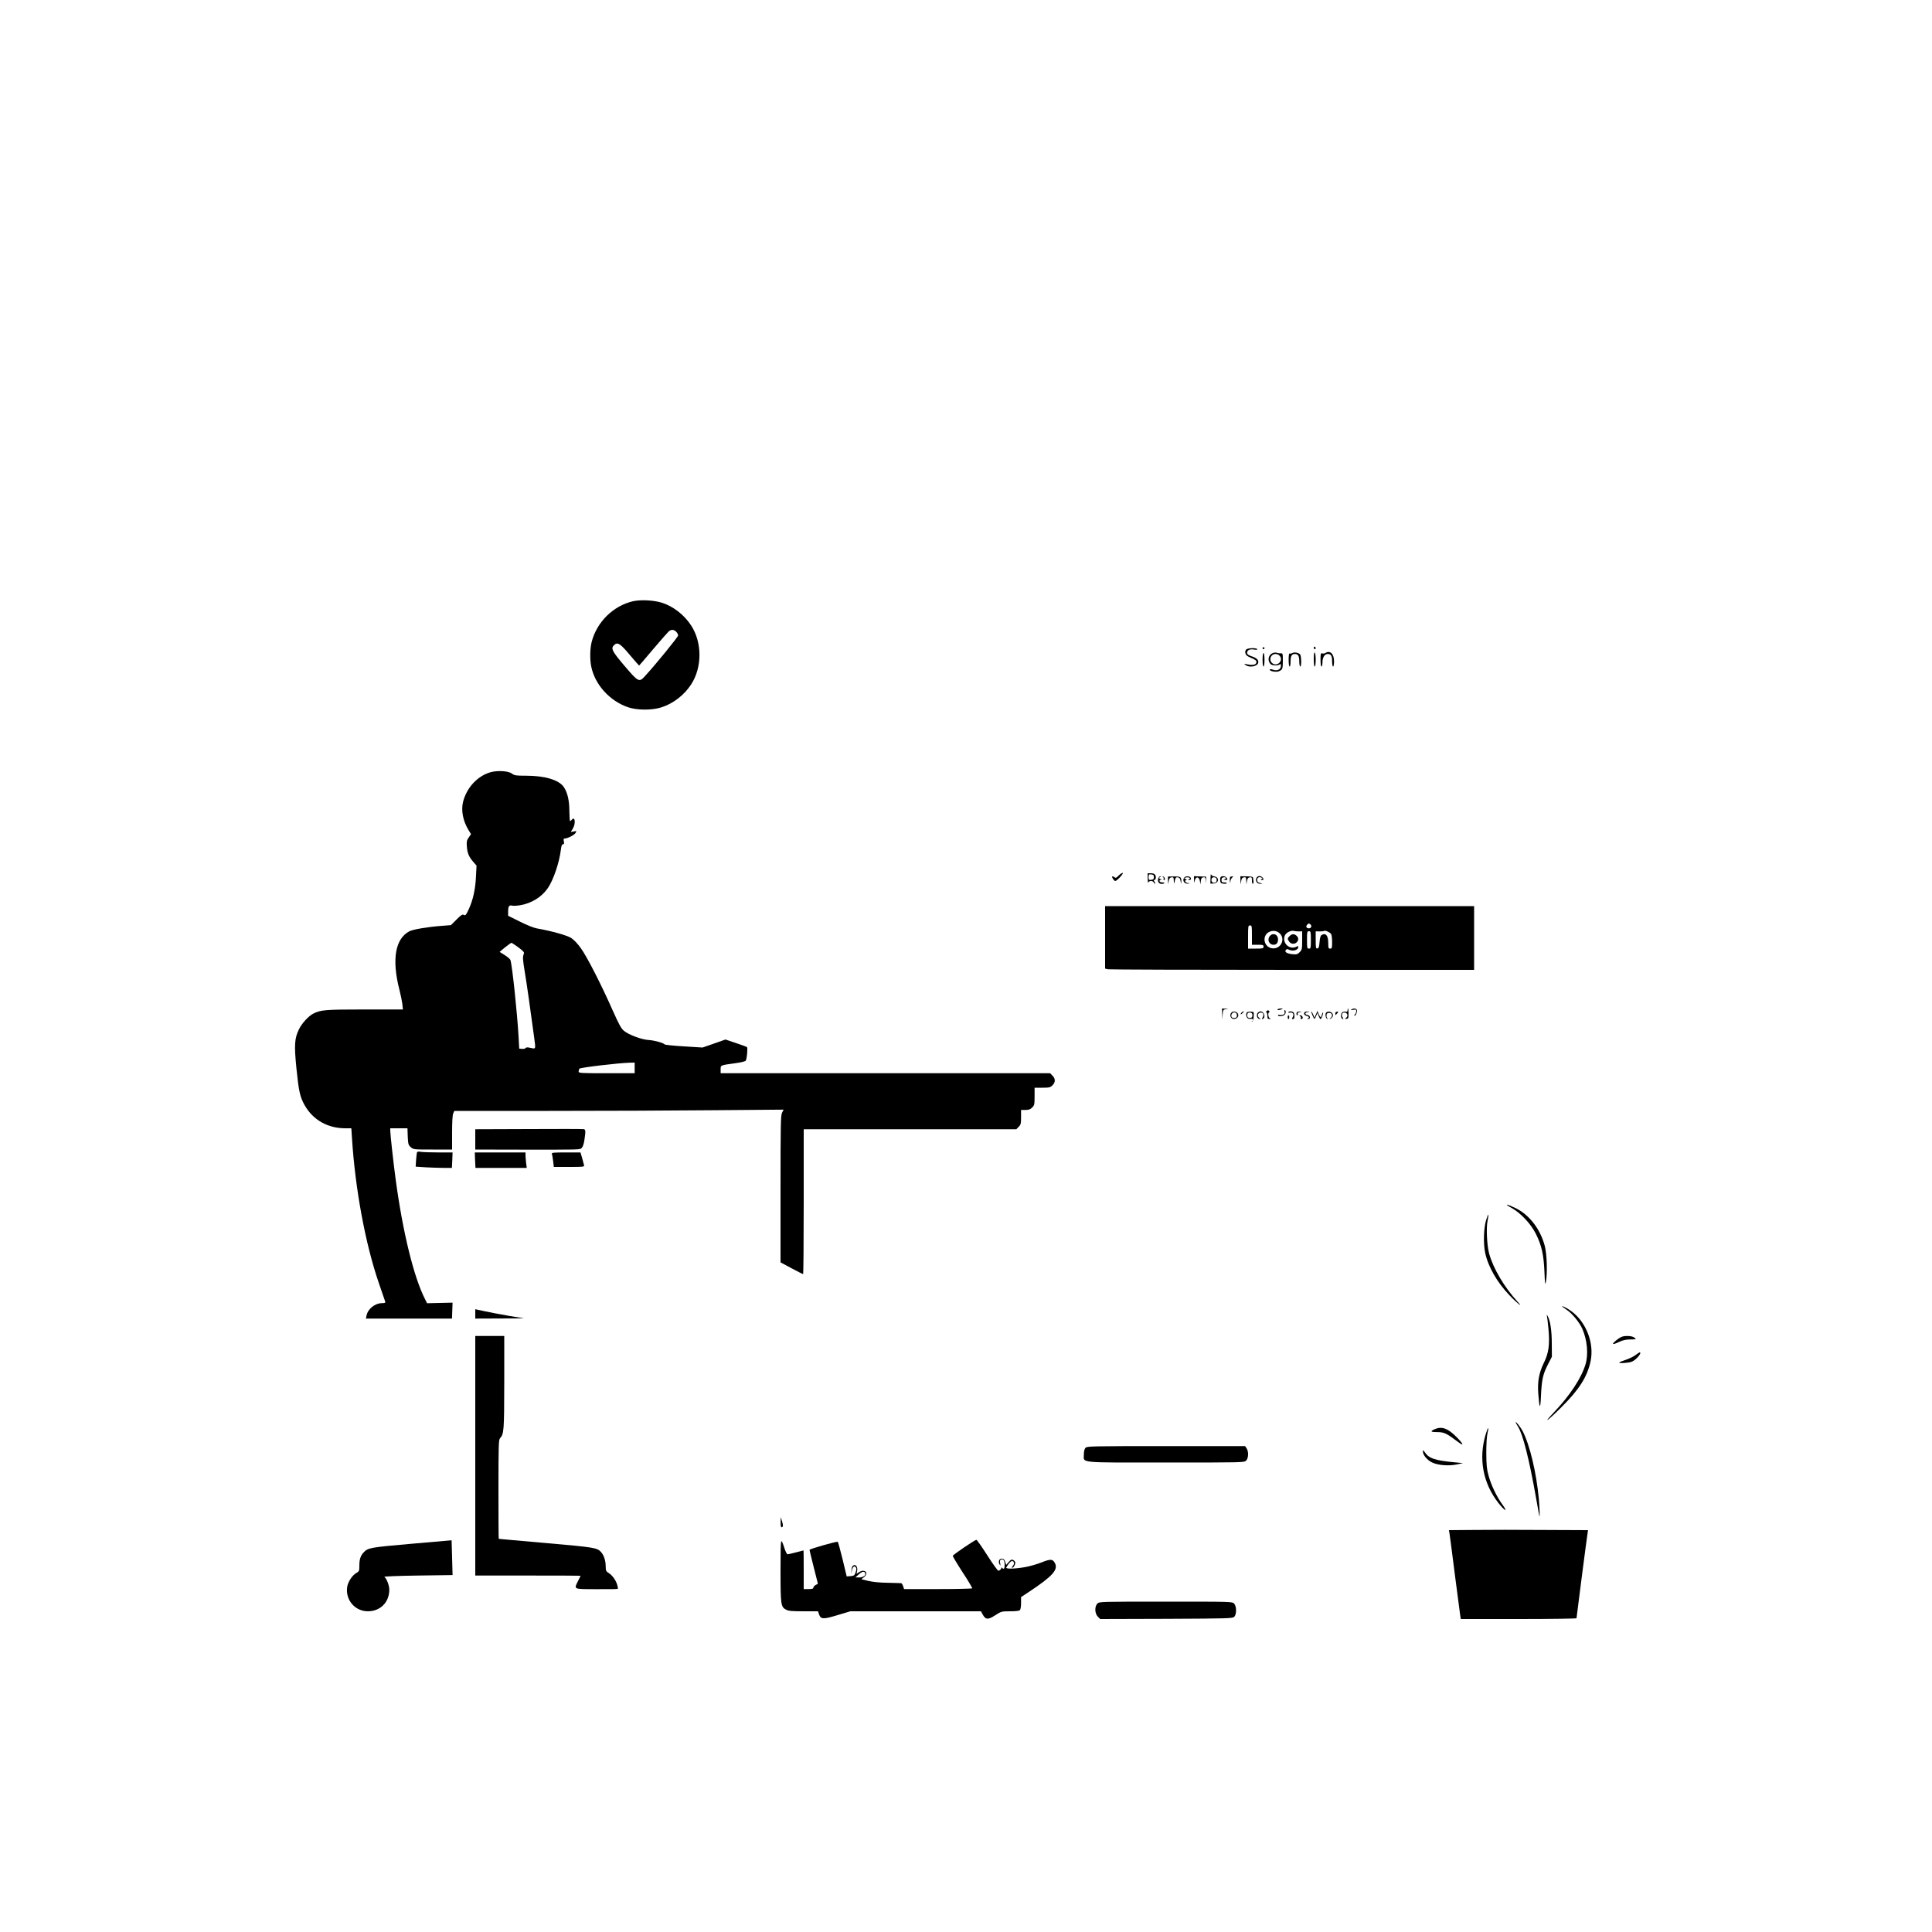 <?xml version="1.0" standalone="no"?>
<!DOCTYPE svg PUBLIC "-//W3C//DTD SVG 20010904//EN"
 "http://www.w3.org/TR/2001/REC-SVG-20010904/DTD/svg10.dtd">
<svg version="1.0" xmlns="http://www.w3.org/2000/svg"
 width="2000pt" height="2000pt" viewBox="0 0 2000 2000"
 preserveAspectRatio="xMidYMid meet">

<g transform="translate(0,2000) scale(0.1,-0.1)"
fill="#000000" stroke="none">
<path d="M6553 13776 c-205 -47 -375 -215 -428 -421 -18 -70 -20 -182 -4 -257
38 -186 191 -354 379 -419 93 -32 248 -33 345 -2 124 39 239 128 311 240 113
175 113 431 0 606 -71 111 -187 201 -305 238 -86 26 -217 33 -298 15z m447
-316 c11 -11 20 -28 20 -38 0 -15 -234 -303 -346 -424 -57 -63 -67 -58 -209
109 -132 155 -145 182 -105 218 34 30 62 12 160 -105 51 -60 94 -110 96 -110
1 0 66 75 144 168 78 92 151 175 162 185 26 23 53 22 78 -3z"/>
<path d="M13600 13296 c0 -9 5 -16 10 -16 6 0 10 4 10 9 0 6 -4 13 -10 16 -5
3 -10 -1 -10 -9z"/>
<path d="M13070 13290 c0 -5 5 -10 10 -10 6 0 10 5 10 10 0 6 -4 10 -10 10 -5
0 -10 -4 -10 -10z"/>
<path d="M12900 13276 c-19 -23 -8 -59 23 -73 15 -7 39 -19 54 -25 30 -15 36
-27 24 -47 -10 -15 -50 -18 -96 -7 -28 7 -29 7 -11 -8 36 -29 116 -17 130 19
10 28 -12 53 -64 70 -35 12 -50 22 -50 35 0 30 26 43 71 36 27 -4 38 -3 34 4
-10 16 -101 12 -115 -4z"/>
<path d="M13170 13237 c-35 -18 -48 -61 -29 -95 11 -21 24 -28 53 -30 20 -2
44 2 52 9 11 9 14 7 14 -15 0 -36 -39 -54 -81 -39 -16 6 -31 7 -34 3 -10 -16
60 -31 91 -20 40 16 44 25 44 111 0 73 -1 77 -22 76 -13 -1 -32 2 -43 6 -11 4
-31 1 -45 -6z m74 -23 c50 -49 -24 -124 -76 -77 -36 33 -13 93 37 93 13 0 31
-7 39 -16z"/>
<path d="M13377 13239 c-9 -5 -22 -7 -27 -4 -6 4 -10 -20 -10 -64 0 -41 4 -71
10 -71 6 0 10 24 10 53 0 57 12 77 45 77 33 0 45 -20 45 -77 0 -29 5 -53 10
-53 15 0 12 115 -3 128 -20 17 -61 23 -80 11z"/>
<path d="M13600 13176 c0 -44 4 -76 10 -76 6 0 10 30 10 69 0 39 -4 73 -10 76
-6 4 -10 -22 -10 -69z"/>
<path d="M13720 13240 c-8 -5 -23 -7 -32 -4 -16 5 -18 -3 -18 -65 0 -41 4 -71
10 -71 6 0 10 19 10 43 0 51 22 87 54 87 34 0 46 -19 46 -77 0 -29 5 -53 10
-53 6 0 10 25 10 55 0 77 -42 116 -90 85z"/>
<path d="M13070 13170 c0 -40 4 -70 10 -70 6 0 10 30 10 70 0 40 -4 70 -10 70
-6 0 -10 -30 -10 -70z"/>
<path d="M5078 12006 c-135 -39 -246 -158 -284 -305 -23 -91 -1 -202 58 -297
l24 -39 -24 -35 c-21 -30 -23 -43 -19 -95 5 -68 22 -107 69 -160 l31 -36 -6
-117 c-6 -131 -32 -244 -77 -340 -26 -55 -32 -62 -48 -53 -16 8 -28 0 -76 -48
l-58 -58 -91 -7 c-148 -11 -297 -36 -338 -56 -147 -76 -185 -290 -105 -603 13
-51 27 -118 31 -149 l6 -58 -398 0 c-413 0 -453 -4 -532 -44 -49 -26 -116 -99
-146 -161 -46 -94 -51 -161 -26 -408 24 -237 37 -293 84 -377 86 -153 239
-240 422 -240 l62 0 7 -107 c33 -520 138 -1089 277 -1493 33 -96 62 -183 66
-192 4 -15 -1 -18 -31 -18 -74 0 -148 -59 -162 -129 l-6 -31 445 0 446 0 3 83
3 82 -132 -3 -132 -3 -21 42 c-116 226 -231 696 -304 1239 -21 152 -56 468
-56 503 l0 27 89 0 89 0 3 -86 c4 -79 6 -87 32 -110 28 -24 31 -24 228 -24
l199 0 0 175 c0 111 4 183 12 200 l11 25 976 0 c537 0 1304 3 1705 7 l728 6
-16 -31 c-14 -28 -16 -112 -16 -791 l0 -759 114 -61 c63 -34 117 -61 120 -61
3 0 6 338 6 750 l0 750 1100 0 1101 0 24 25 c22 21 25 33 25 100 l0 75 45 0
c35 0 52 6 70 25 23 22 25 32 25 115 l0 90 80 0 c73 0 83 3 105 25 32 31 32
69 0 100 l-24 25 -1706 0 -1705 0 0 39 c0 45 -6 43 154 65 55 7 102 19 106 26
12 19 22 132 13 140 -4 4 -56 23 -116 43 l-107 36 -119 -42 -118 -41 -193 12
c-106 6 -196 16 -199 20 -11 16 -110 43 -168 46 -71 4 -204 54 -254 95 -29 24
-51 65 -115 208 -116 263 -266 557 -330 646 -34 48 -73 89 -101 107 -42 27
-205 73 -355 99 -33 6 -106 35 -177 71 l-121 60 0 43 c0 55 10 70 42 62 14 -4
53 -1 88 5 116 21 218 85 281 176 58 85 119 264 135 397 5 41 11 57 22 57 11
0 13 7 9 30 -5 24 -3 30 11 30 30 1 100 37 111 59 11 19 9 20 -19 14 l-31 -6
20 34 c33 53 24 134 -9 94 -7 -8 -15 -15 -19 -15 -3 0 -6 46 -7 103 0 111 -19
191 -57 249 -50 74 -195 118 -392 118 -104 0 -119 2 -146 22 -37 28 -149 34
-221 14z m288 -1813 c46 -34 63 -52 58 -63 -15 -36 -14 -54 10 -201 22 -132
55 -369 96 -672 16 -122 18 -116 -36 -105 -34 8 -48 7 -54 -2 -4 -6 -20 -10
-36 -8 l-29 3 -7 125 c-14 246 -65 731 -84 792 -3 9 -29 32 -59 51 l-53 33 56
47 c32 25 61 46 66 47 4 0 37 -21 72 -47z m1204 -1248 l0 -55 -290 0 c-270 0
-290 1 -290 18 0 9 4 23 8 29 8 12 404 59 520 62 l52 1 0 -55z"/>
<path d="M11582 10938 c-26 -27 -33 -30 -47 -18 -8 7 -18 10 -21 7 -8 -7 19
-47 31 -47 17 0 88 77 78 83 -5 3 -23 -8 -41 -25z"/>
<path d="M11881 10903 c1 -32 3 -50 6 -40 6 22 49 23 57 1 4 -9 9 -14 13 -11
3 4 0 13 -7 22 -7 8 -8 15 -2 15 16 0 23 30 12 51 -8 13 -21 19 -45 19 l-35 0
1 -57z m64 17 c0 -20 -6 -26 -27 -28 -25 -3 -28 0 -28 28 0 28 3 31 28 28 21
-2 27 -8 27 -28z"/>
<path d="M12531 10909 l-1 -56 31 1 c60 2 65 67 6 74 -14 2 -28 11 -30 20 -3
9 -5 -8 -6 -39z m64 -19 c0 -18 -6 -26 -23 -28 -24 -4 -38 18 -28 44 3 9 15
14 28 12 17 -2 23 -10 23 -28z"/>
<path d="M11991 10908 c-12 -31 4 -58 34 -58 13 0 26 4 29 8 2 4 -7 8 -21 7
-30 0 -42 21 -16 28 17 4 17 5 1 6 -21 1 -24 17 -5 24 9 4 9 6 -1 6 -7 1 -16
-9 -21 -21z"/>
<path d="M12039 10922 c7 -5 10 -15 7 -21 -4 -6 -2 -11 4 -11 17 0 8 33 -10
37 -12 4 -13 3 -1 -5z"/>
<path d="M12091 10886 l2 -41 6 35 c4 26 12 36 29 38 19 3 22 -1 23 -35 1 -39
3 -38 13 10 5 22 12 28 29 25 16 -2 24 -12 28 -38 6 -34 6 -34 8 -5 1 47 -8
53 -77 52 l-62 -1 1 -40z"/>
<path d="M12262 10918 c-29 -29 -2 -73 40 -65 20 4 20 4 -4 6 -28 1 -41 30
-15 32 6 0 3 4 -8 9 -18 7 -19 8 -2 15 9 4 25 4 34 1 15 -6 15 -8 3 -16 -13
-8 -12 -10 3 -10 12 0 17 6 15 18 -4 21 -48 28 -66 10z"/>
<path d="M12361 10892 c1 -36 2 -36 8 -7 9 45 44 41 52 -5 l6 -35 4 35 c3 27
9 36 26 38 18 3 22 -2 26 -32 l4 -36 -1 37 -1 38 -62 2 -63 3 1 -38z"/>
<path d="M12634 10916 c-3 -8 -4 -25 -2 -38 2 -18 10 -24 36 -26 17 -2 32 1
32 5 0 5 -12 9 -27 8 -23 0 -28 4 -28 25 0 18 6 26 23 28 26 4 30 -14 5 -21
-11 -3 -7 -5 10 -6 25 -1 27 1 17 19 -12 23 -58 27 -66 6z"/>
<path d="M12731 10885 c2 -33 3 -35 6 -10 2 17 11 35 20 42 13 10 13 12 -6 10
-18 -1 -21 -7 -20 -42z"/>
<path d="M12841 10887 l2 -42 6 35 c4 26 12 36 29 38 19 3 22 -1 23 -35 l2
-38 6 35 c4 26 12 36 29 38 19 3 22 -1 22 -32 0 -20 4 -36 9 -36 6 0 8 12 7
28 -2 15 -4 32 -5 38 -1 8 -25 12 -66 12 l-65 1 1 -42z"/>
<path d="M13004 10905 c-8 -32 11 -55 45 -54 25 1 25 2 -4 8 -22 5 -30 12 -31
29 -1 26 17 38 43 28 15 -6 15 -8 3 -16 -13 -8 -12 -10 3 -10 20 0 22 11 5 28
-22 22 -57 14 -64 -13z"/>
<path d="M11440 10296 l0 -323 31 -7 c17 -3 877 -6 1910 -6 l1879 0 0 330 0
330 -1910 0 -1910 0 0 -324z m2127 133 c16 -16 5 -39 -17 -39 -25 0 -35 18
-20 35 15 18 22 19 37 4z m-607 -109 l0 -100 60 0 c53 0 60 -2 60 -20 0 -18
-7 -20 -80 -20 l-80 0 0 120 c0 113 1 120 20 120 19 0 20 -7 20 -100z m284 21
c70 -61 13 -174 -80 -157 -87 17 -101 137 -21 171 36 15 73 10 101 -14z m204
17 l32 1 0 -95 c0 -89 -2 -97 -26 -121 -22 -22 -32 -25 -74 -21 -58 6 -86 24
-69 44 8 10 16 11 29 4 42 -22 100 -6 100 27 0 10 -5 11 -19 3 -71 -37 -151
37 -121 114 11 31 65 58 95 49 11 -3 35 -5 53 -5z m332 -28 c6 -10 10 -48 10
-84 0 -59 -2 -66 -20 -66 -18 0 -20 7 -20 59 0 77 -27 108 -70 81 -10 -6 -17
-32 -20 -72 -4 -49 -9 -64 -22 -66 -16 -3 -18 6 -18 87 l0 90 40 -1 c23 0 43
2 46 5 10 10 64 -15 74 -33z m-210 -60 c0 -83 -1 -90 -20 -90 -19 0 -20 7 -20
90 0 83 1 90 20 90 19 0 20 -7 20 -90z"/>
<path d="M13147 10312 c-33 -37 -11 -92 37 -92 31 0 46 19 46 57 0 49 -51 71
-83 35z"/>
<path d="M13350 10310 c-24 -24 -24 -29 -4 -58 18 -26 56 -29 78 -6 21 21 20
47 -2 67 -25 22 -48 21 -72 -3z"/>
<path d="M12652 9503 l2 -58 3 52 c4 50 5 52 36 56 31 4 31 4 -5 5 l-38 2 2
-57z"/>
<path d="M13225 9550 c-4 -7 3 -8 22 -4 38 9 42 14 10 14 -14 0 -29 -5 -32
-10z"/>
<path d="M13950 9541 c0 -14 -6 -17 -23 -14 -13 3 -29 -2 -36 -11 -15 -18 -11
-58 7 -64 11 -3 11 0 1 16 -17 27 -5 54 23 50 28 -4 36 -37 13 -54 -16 -12
-16 -13 4 -11 19 1 21 7 21 54 0 29 -2 53 -5 53 -3 0 -5 -8 -5 -19z"/>
<path d="M13990 9550 c-11 -7 -6 -8 18 -4 27 6 32 4 32 -13 0 -10 -5 -24 -12
-31 -6 -6 -9 -14 -7 -17 10 -9 32 43 26 59 -7 18 -34 21 -57 6z"/>
<path d="M13112 9533 c-8 -8 -9 -13 -2 -13 5 0 10 -16 10 -35 0 -30 3 -35 23
-34 16 1 18 2 5 6 -19 5 -26 58 -9 65 5 2 4 8 -3 14 -8 8 -15 7 -24 -3z"/>
<path d="M13298 9525 c3 -19 -1 -25 -21 -30 -14 -4 -31 -4 -36 0 -6 3 -11 1
-11 -4 0 -14 36 -14 61 -1 19 11 26 44 10 54 -4 3 -6 -6 -3 -19z"/>
<path d="M12754 9523 c-34 -25 -15 -77 26 -71 31 4 48 32 34 56 -12 19 -43 26
-60 15z m51 -33 c0 -19 -6 -26 -24 -28 -29 -4 -43 15 -30 41 15 28 54 19 54
-13z"/>
<path d="M12850 9515 c-7 -8 -9 -15 -6 -15 4 0 14 7 22 15 9 8 11 15 6 15 -5
0 -15 -7 -22 -15z"/>
<path d="M12913 9523 c-18 -7 -16 -48 2 -63 8 -7 24 -10 35 -7 21 5 29 -17 10
-26 -6 -3 -5 -4 2 -3 8 2 14 22 16 52 3 48 2 50 -25 51 -15 1 -34 -1 -40 -4z
m52 -33 c0 -18 -6 -26 -23 -28 -24 -4 -38 18 -28 44 3 9 15 14 28 12 17 -2 23
-10 23 -28z"/>
<path d="M13020 9516 c-17 -22 -8 -60 15 -64 19 -4 19 -3 1 10 -24 19 -17 52
12 56 28 4 40 -23 23 -50 -10 -16 -10 -19 1 -16 33 11 15 78 -22 78 -10 0 -23
-7 -30 -14z"/>
<path d="M13336 9521 c-3 -4 6 -6 19 -3 30 5 44 -21 26 -49 -9 -15 -8 -19 4
-19 16 0 20 34 9 64 -6 17 -49 22 -58 7z"/>
<path d="M13427 9523 c-10 -10 -8 -33 3 -33 5 0 7 6 4 14 -4 10 3 16 23 19 27
4 27 4 2 6 -14 0 -29 -2 -32 -6z"/>
<path d="M13507 9523 c-15 -14 -6 -33 18 -39 27 -7 33 -19 13 -27 -8 -3 -6 -6
5 -6 26 -1 22 37 -5 41 -32 5 -33 26 -1 31 27 4 28 4 2 6 -14 0 -29 -2 -32 -6z"/>
<path d="M13585 9493 c21 -50 23 -51 39 -12 l15 34 11 -32 c7 -18 16 -33 20
-33 9 0 32 61 26 68 -3 2 -8 -7 -12 -22 -8 -34 -17 -33 -33 7 l-13 32 -15 -35
-16 -35 -13 33 c-8 17 -16 32 -19 32 -3 0 2 -17 10 -37z"/>
<path d="M13732 9521 c-18 -11 -11 -63 8 -68 12 -4 12 -3 2 5 -8 5 -12 20 -10
33 2 18 9 24 28 24 31 0 40 -33 14 -53 -11 -8 -13 -12 -5 -10 8 2 19 12 25 21
21 33 -27 71 -62 48z"/>
<path d="M13823 9508 c1 -10 2 -18 2 -18 0 0 8 9 17 19 16 18 15 20 -2 18 -11
-1 -18 -8 -17 -19z"/>
<path d="M13330 9470 c0 -11 4 -20 8 -20 4 0 8 9 8 20 0 11 -4 20 -8 20 -4 0
-8 -9 -8 -20z"/>
<path d="M13459 9481 c7 -5 10 -14 7 -20 -7 -11 6 -16 17 -5 10 10 -5 34 -22
34 -13 0 -13 -2 -2 -9z"/>
<path d="M5473 8312 l-553 -2 0 -105 0 -105 388 -1 c726 -1 694 -2 715 19 11
11 22 44 27 83 14 91 12 106 -7 110 -10 2 -267 3 -570 1z"/>
<path d="M4316 8069 c-2 -8 -6 -44 -9 -80 l-4 -66 105 -7 c58 -3 142 -6 188
-6 l82 0 4 80 3 80 -145 0 c-80 0 -162 3 -182 6 -27 5 -39 3 -42 -7z"/>
<path d="M4918 7990 l4 -80 265 0 266 0 -7 53 c-3 28 -6 64 -6 80 l0 27 -262
0 -263 0 3 -80z"/>
<path d="M5713 8056 c3 -8 9 -42 13 -75 l7 -61 159 0 c147 0 159 1 154 18 -2
9 -12 43 -20 75 l-17 57 -150 0 c-127 0 -150 -2 -146 -14z"/>
<path d="M15645 7497 c93 -50 202 -165 253 -267 61 -122 82 -216 90 -395 5
-126 7 -143 15 -105 17 88 11 288 -12 374 -47 175 -161 322 -304 391 -92 44
-123 46 -42 2z"/>
<path d="M15385 7372 c-26 -79 -31 -245 -11 -339 30 -145 124 -309 255 -445
77 -81 148 -135 80 -62 -136 148 -252 344 -294 499 -22 83 -31 259 -16 336 7
33 11 63 8 65 -2 2 -12 -22 -22 -54z"/>
<path d="M16170 6476 c0 -1 23 -18 51 -37 56 -38 132 -131 160 -197 50 -115
63 -261 33 -363 -44 -146 -161 -324 -334 -506 -117 -123 -57 -81 84 60 184
183 268 315 302 477 38 183 -43 397 -193 512 -42 32 -103 64 -103 54z"/>
<path d="M4920 6398 l0 -48 253 1 252 1 -165 28 c-91 16 -204 37 -252 48 l-88
19 0 -49z"/>
<path d="M16014 6375 c3 -11 10 -72 16 -136 14 -161 2 -247 -49 -349 -49 -100
-66 -193 -57 -315 12 -164 22 -173 28 -25 8 169 20 224 72 325 l41 80 -1 140
c0 135 -17 241 -45 285 -8 12 -9 11 -5 -5z"/>
<path d="M4920 4930 l0 -1240 545 0 c300 0 545 -1 545 -2 0 -2 -11 -25 -25
-52 -45 -90 -53 -86 173 -87 184 -1 234 0 239 5 1 1 -2 18 -7 38 -14 49 -50
99 -87 123 -30 18 -32 25 -33 73 0 56 -19 114 -48 145 -40 45 -65 49 -566 93
-270 24 -492 43 -493 44 -2 0 -3 230 -3 512 0 454 2 513 16 529 41 45 43 74
44 577 l0 482 -150 0 -150 0 0 -1240z"/>
<path d="M16752 6141 c-74 -55 -71 -71 8 -33 40 19 72 26 118 26 62 1 63 1 41
19 -14 11 -39 17 -74 17 -42 0 -60 -6 -93 -29z"/>
<path d="M16933 5974 c-17 -14 -61 -36 -98 -49 -36 -12 -69 -25 -72 -29 -12
-12 98 -6 130 8 45 18 110 97 80 96 -5 -1 -22 -12 -40 -26z"/>
<path d="M15690 5277 c0 -4 11 -24 24 -45 50 -76 116 -337 186 -732 17 -96 32
-182 34 -190 8 -34 5 73 -4 175 -26 273 -94 559 -168 701 -22 41 -71 104 -72
91z"/>
<path d="M14854 5206 c-52 -23 -46 -31 24 -31 71 0 96 -12 220 -105 64 -48 50
-16 -25 59 -87 86 -148 107 -219 77z"/>
<path d="M15381 5156 c-78 -254 -30 -512 133 -718 65 -82 99 -96 41 -16 -60
81 -119 204 -146 304 -18 64 -22 108 -23 229 0 88 4 172 12 204 18 77 7 75
-17 -3z"/>
<path d="M11237 5012 c-11 -12 -17 -36 -17 -69 0 -90 -73 -83 848 -83 799 0
812 0 832 20 25 25 27 95 4 128 l-15 22 -818 0 c-780 0 -819 -1 -834 -18z"/>
<path d="M14730 4974 c0 -36 43 -88 94 -113 61 -30 175 -39 261 -20 l60 13
-85 8 c-203 19 -269 41 -310 104 -18 25 -20 26 -20 8z"/>
<path d="M8081 4243 c-1 -29 3 -53 8 -53 19 0 20 18 7 61 l-14 44 -1 -52z"/>
<path d="M15257 4162 l-258 -2 6 -33 c3 -17 28 -207 55 -422 28 -214 53 -407
56 -427 l6 -38 599 0 c329 0 599 4 599 8 0 12 109 852 115 884 l4 28 -462 2
c-254 2 -578 2 -720 0z"/>
<path d="M8080 3747 c0 -361 3 -383 59 -411 23 -13 63 -16 180 -16 l149 0 10
-30 c19 -54 42 -55 191 -10 l134 40 676 0 676 0 19 -35 c29 -53 55 -54 129 -6
62 40 65 41 153 41 57 0 94 4 102 12 7 7 12 39 12 73 l0 62 88 58 c239 159
299 226 262 295 -23 42 -45 43 -138 6 -48 -19 -128 -42 -177 -50 -108 -18
-198 -19 -188 -2 23 39 46 66 59 66 23 0 28 -29 9 -50 -10 -11 -13 -20 -7 -20
13 0 32 32 32 54 0 8 -9 20 -20 26 -18 9 -25 6 -47 -19 l-27 -31 -11 33 c-8
25 -16 32 -35 32 -28 0 -39 -32 -21 -62 8 -14 9 -11 5 14 -5 25 -3 34 11 39
22 9 35 -12 35 -58 0 -39 -7 -46 -28 -28 -6 6 -10 7 -7 4 7 -10 -15 -34 -30
-34 -7 0 -59 72 -115 160 -56 88 -107 160 -113 160 -15 -1 -240 -153 -244
-166 -1 -5 44 -81 101 -169 58 -87 102 -163 100 -167 -3 -4 -163 -8 -355 -8
l-350 0 -10 30 c-6 17 -15 31 -20 31 -5 1 -66 2 -136 4 -81 1 -155 8 -202 19
l-74 18 28 22 c53 43 6 89 -52 51 l-26 -17 6 30 c8 40 -14 72 -40 56 -13 -8
-18 -24 -19 -55 -1 -38 -1 -39 3 -7 5 44 25 65 42 44 9 -10 8 -23 -1 -51 -12
-34 -17 -38 -53 -41 l-40 -3 -43 179 c-24 99 -47 180 -50 180 -30 0 -292 -75
-292 -84 1 -6 20 -87 44 -181 l43 -170 -24 -13 c-12 -7 -23 -19 -23 -27 0 -11
-13 -15 -50 -15 l-50 0 0 200 c0 110 -1 200 -2 200 -2 0 -37 -9 -78 -20 -41
-11 -80 -20 -87 -20 -6 0 -19 24 -29 53 -44 132 -43 135 -44 -216z m877 -33
c9 -23 -23 -44 -66 -44 l-36 1 33 29 c36 34 60 38 69 14z"/>
<path d="M4260 4019 c-432 -38 -451 -41 -497 -91 -31 -33 -43 -71 -43 -136 0
-53 -2 -58 -29 -74 -44 -24 -89 -93 -97 -146 -20 -135 81 -252 215 -252 130 1
221 94 221 225 0 43 -29 117 -51 131 -8 5 135 11 346 14 l360 5 -5 180 -5 180
-415 -36z"/>
<path d="M11360 3400 c-30 -30 -28 -103 5 -136 l24 -24 685 2 c642 3 686 4
703 21 25 25 25 108 -1 136 -19 21 -20 21 -708 21 -675 0 -688 0 -708 -20z"/>
</g>
</svg>
